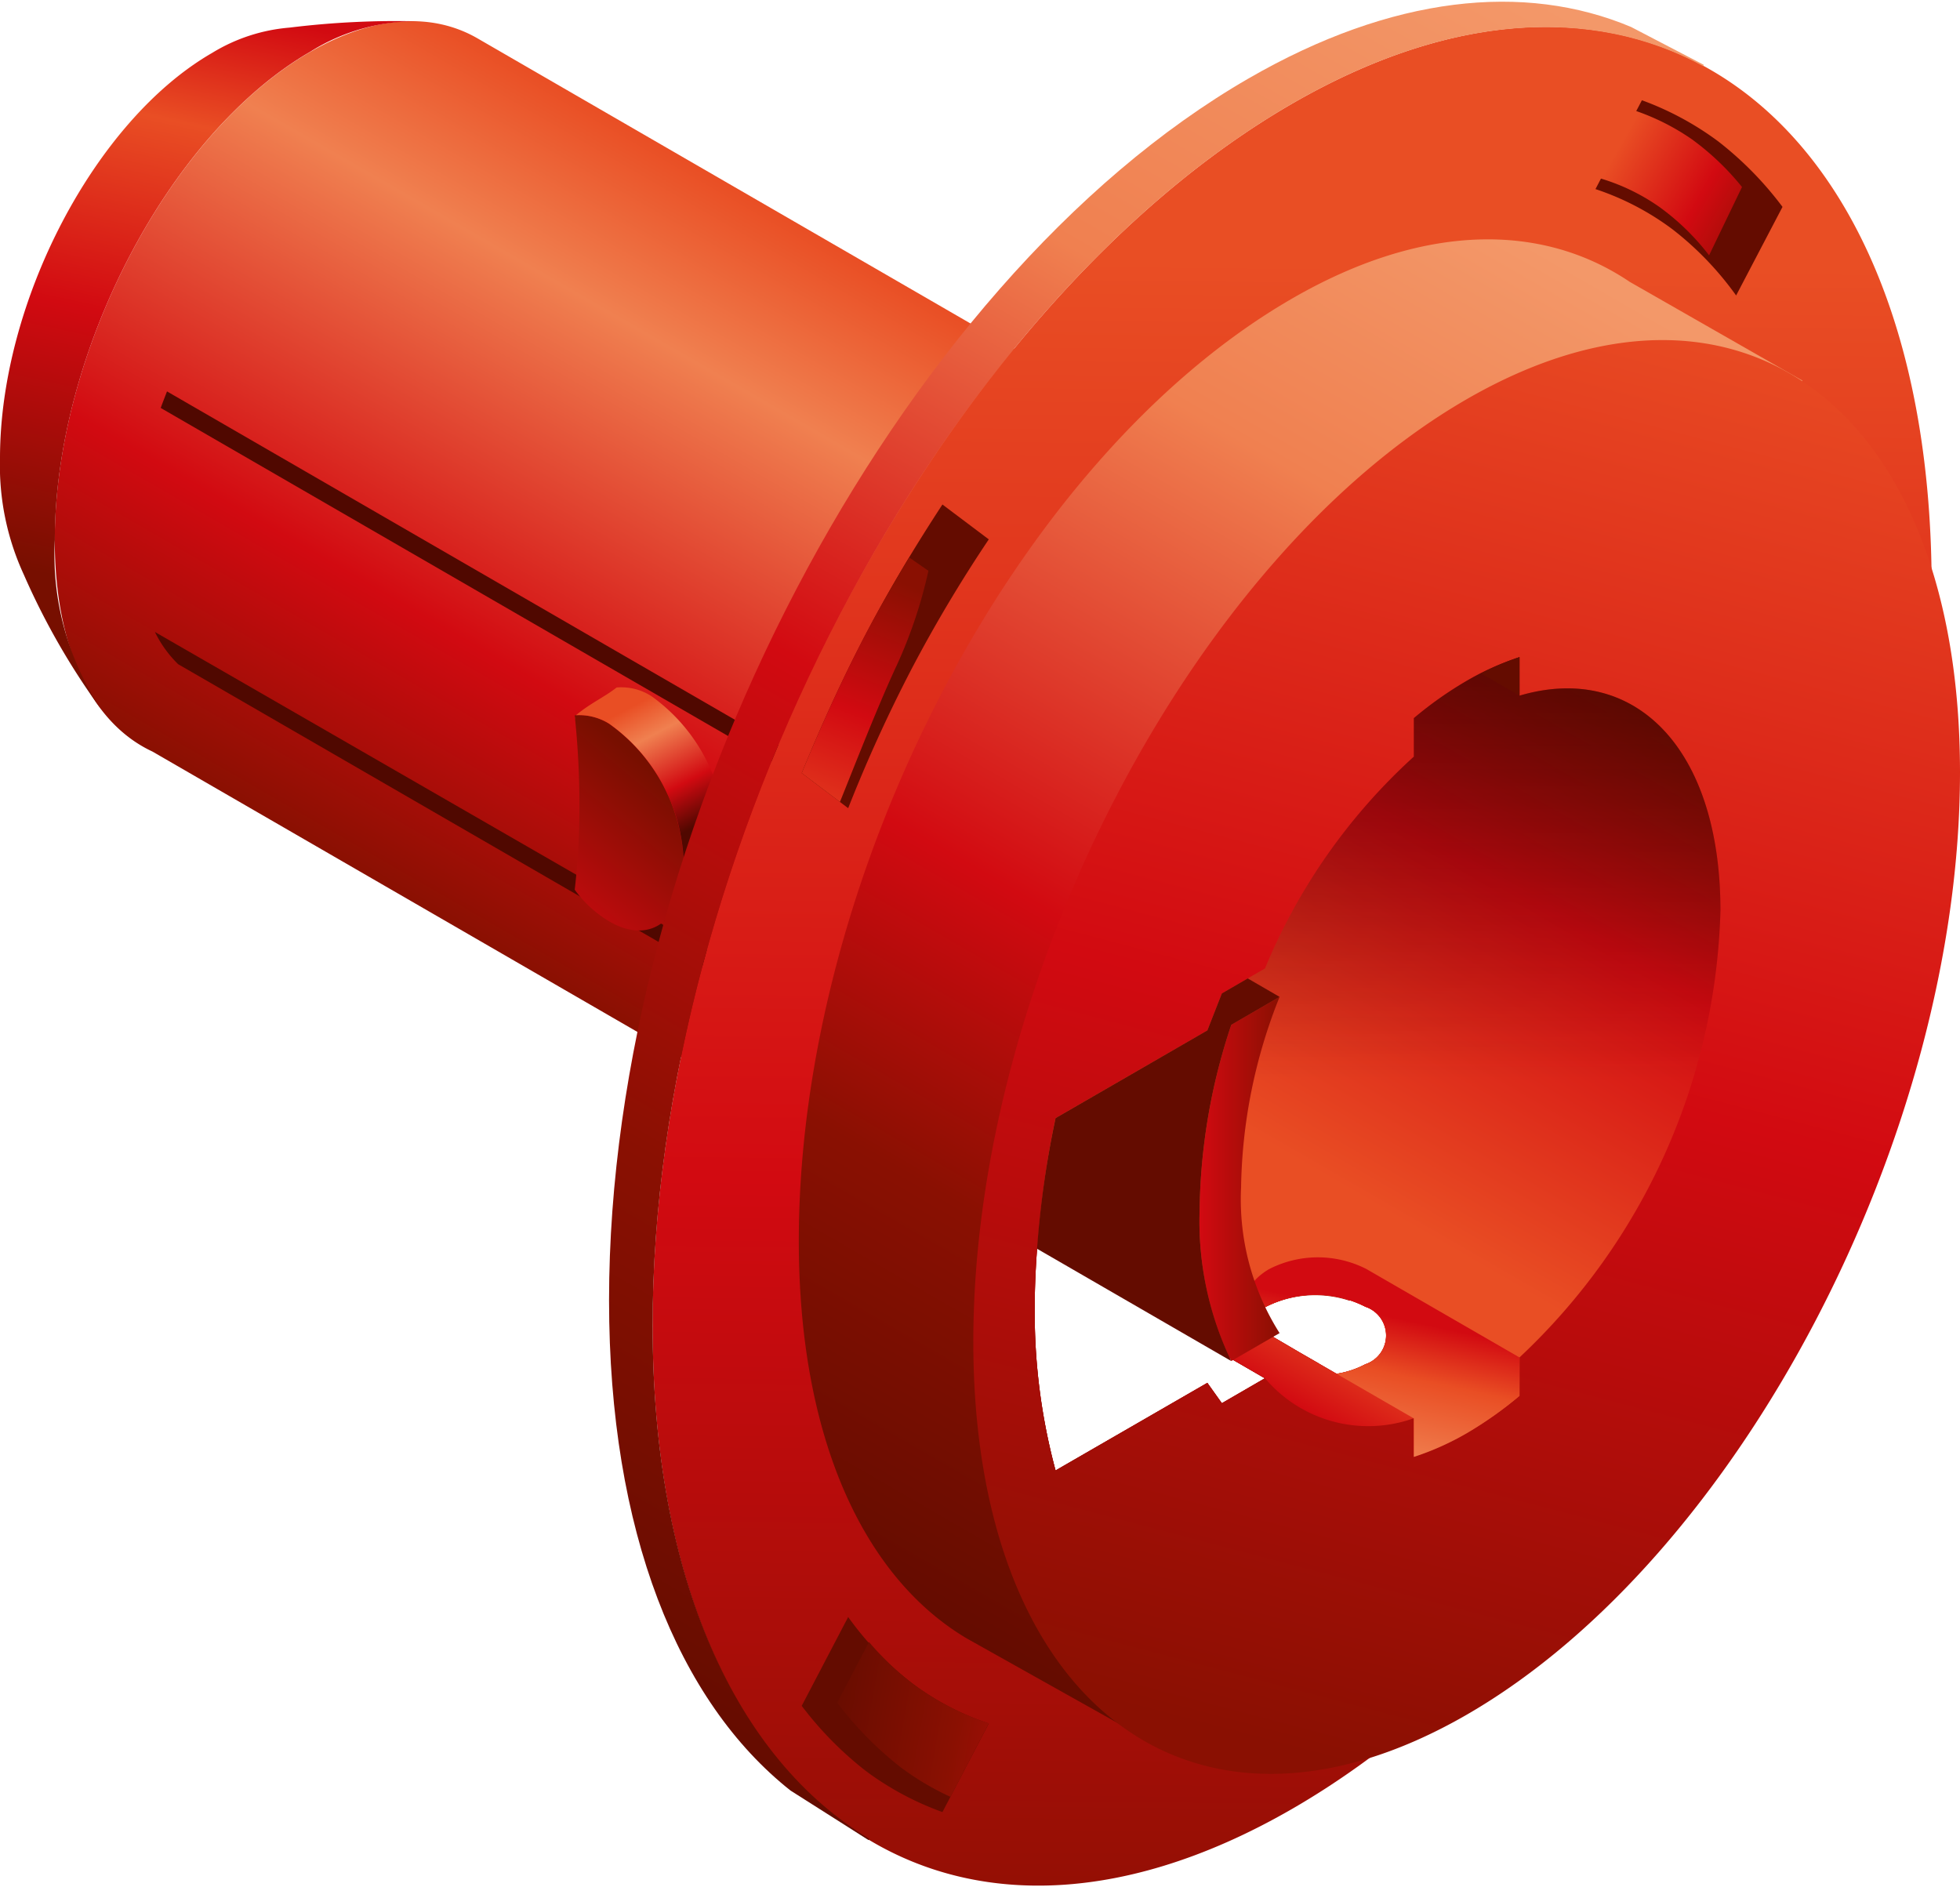 <svg xmlns="http://www.w3.org/2000/svg" xmlns:xlink="http://www.w3.org/1999/xlink" width="54" height="52" viewBox="0 0 54 52"><defs><style>.a{fill:url(#a);}.b{fill:#500800;}.c{fill:url(#b);}.d{fill-rule:evenodd;fill:url(#c);}.e{fill:url(#d);}.f{fill:url(#e);}.g{fill:url(#f);}.h{fill:#640c00;}.i{fill:url(#g);}.j{fill:url(#h);}.k{fill:url(#i);}.l{fill:url(#j);}.m{fill:url(#k);}.n{fill:url(#l);}.o{fill:url(#m);}.p{fill:url(#n);}.q{fill:url(#o);}</style><linearGradient id="a" x1="11.677" y1="25.041" x2="22.432" y2="6.413" gradientUnits="userSpaceOnUse"><stop offset="0" stop-color="#8a1002"/><stop offset="0.324" stop-color="#d20a11"/><stop offset="0.78" stop-color="#f08050"/><stop offset="1" stop-color="#e94e24"/></linearGradient><linearGradient id="b" x1="18.108" y1="21.299" x2="14.632" y2="25.49" gradientUnits="userSpaceOnUse"><stop offset="0" stop-color="#770f00"/><stop offset="1" stop-color="#d20a11"/></linearGradient><linearGradient id="c" x1="3.568" y1="16.311" x2="6.99" y2="0.429" gradientUnits="userSpaceOnUse"><stop offset="0" stop-color="#770f00"/><stop offset="0.456" stop-color="#d20a11"/><stop offset="0.797" stop-color="#e94e24"/><stop offset="1" stop-color="#d20a11"/></linearGradient><linearGradient id="d" x1="19.075" y1="23.557" x2="17.035" y2="19.659" gradientUnits="userSpaceOnUse"><stop offset="0.148" stop-color="#500800"/><stop offset="0.423" stop-color="#d20a11"/><stop offset="0.78" stop-color="#f08050"/><stop offset="1" stop-color="#e94e24"/></linearGradient><linearGradient id="e" x1="35.295" y1="55.4" x2="35.801" y2="7.222" gradientUnits="userSpaceOnUse"><stop offset="0" stop-color="#8a1002"/><stop offset="0.473" stop-color="#d20a11"/><stop offset="1" stop-color="#e94e24"/></linearGradient><linearGradient id="f" x1="23.045" y1="43.07" x2="43.808" y2="7.108" gradientUnits="userSpaceOnUse"><stop offset="0" stop-color="#640c00"/><stop offset="0.247" stop-color="#8a1002"/><stop offset="0.445" stop-color="#d20a11"/><stop offset="0.78" stop-color="#f08050"/><stop offset="0.989" stop-color="#f39869"/></linearGradient><linearGradient id="g" x1="35.39" y1="48.186" x2="46.055" y2="7.673" xlink:href="#e"/><linearGradient id="h" x1="33.862" y1="37.662" x2="44.534" y2="19.177" gradientUnits="userSpaceOnUse"><stop offset="0" stop-color="#d20a11"/><stop offset="0.126" stop-color="#e94e24"/><stop offset="0.275" stop-color="#e94e24"/><stop offset="0.714" stop-color="#d20a11"/><stop offset="1" stop-color="#8a1002"/></linearGradient><linearGradient id="i" x1="37.455" y1="40.018" x2="38.267" y2="36.266" gradientUnits="userSpaceOnUse"><stop offset="0" stop-color="#f08050"/><stop offset="0.599" stop-color="#e94e24"/><stop offset="1" stop-color="#d20a11"/></linearGradient><linearGradient id="j" x1="37.99" y1="40.142" x2="37.99" y2="18.105" gradientUnits="userSpaceOnUse"><stop offset="0.473" stop-color="#200" stop-opacity="0"/><stop offset="1" stop-color="#200" stop-opacity="0.5"/></linearGradient><linearGradient id="k" x1="57.345" y1="-10.457" x2="53.072" y2="-13.071" gradientTransform="matrix(1, -0.033, 0.033, 1, -8.081, 18.924)" xlink:href="#e"/><linearGradient id="l" x1="33.05" y1="32.483" x2="35.254" y2="32.483" gradientUnits="userSpaceOnUse"><stop offset="0" stop-color="#d20a11"/><stop offset="1" stop-color="#8a1002"/></linearGradient><linearGradient id="m" x1="15.704" y1="45.952" x2="42.637" y2="-0.698" gradientUnits="userSpaceOnUse"><stop offset="0" stop-color="#640c00"/><stop offset="0.247" stop-color="#8a1002"/><stop offset="0.505" stop-color="#d20a11"/><stop offset="0.758" stop-color="#f08050"/><stop offset="0.989" stop-color="#f39869"/></linearGradient><linearGradient id="n" x1="24.862" y1="16.05" x2="21.971" y2="23.562" xlink:href="#e"/><linearGradient id="o" x1="22.528" y1="46.92" x2="30.808" y2="48.397" gradientUnits="userSpaceOnUse"><stop offset="0" stop-color="#640c00"/><stop offset="0.462" stop-color="#8a1002"/><stop offset="1" stop-color="#d20a11"/></linearGradient></defs><path class="a" d="M25.559,33.056,4.2,20.707c-1.656-.771-2.691-2.832-2.691-5.827C1.511,9.7,4.662,3.673,8.55,1.429,10.317.407,11.934.344,13.17,1.065l21.6,12.493c-4.276,2.925-7.795,8.981-8.884,14.968l.413.17-.491.284a20.588,20.588,0,0,0-.271,3.255c0,.281.007.552.02.821Z"/><path class="b" d="M4.428,11.24c.054-.152.114-.3.173-.456L27.213,23.859l-.17.458L4.428,11.24Zm21.21,19.044L4.908,18.3a3.187,3.187,0,0,1-.64-.888L25.7,29.762q-.033.263-.06.522Z"/><path class="c" d="M15.834,19.71a1.537,1.537,0,0,1,.961.24,4.884,4.884,0,0,1,2.04,3.9c0,1.5-.913,2.194-2.04,1.542a3.176,3.176,0,0,1-.961-.879,19.6,19.6,0,0,0,.13-2.325,23.632,23.632,0,0,0-.13-2.477Z"/><path class="d" d="M0,12.621c0-4.3,2.614-9.3,5.841-11.161a4.84,4.84,0,0,1,2.143-.7,24.032,24.032,0,0,1,3.6-.171,5.446,5.446,0,0,0-3.038.837C4.662,3.673,1.511,9.7,1.511,14.88A7.657,7.657,0,0,0,2.8,19.56,19.679,19.679,0,0,1,.657,15.834,7.171,7.171,0,0,1,0,12.621Z"/><path class="e" d="M16.8,19.95a1.574,1.574,0,0,0-.931-.245c.4-.334.8-.507,1.119-.763a1.532,1.532,0,0,1,.96.239,4.886,4.886,0,0,1,2.041,3.9,1.89,1.89,0,0,1-.623,1.6,10.437,10.437,0,0,1-1.075.711,1.974,1.974,0,0,0,.549-1.54,4.884,4.884,0,0,0-2.04-3.9Zm-.964-.214.016.092a.479.479,0,0,1-.016-.092Z"/><path class="f" d="M35.6,2.855c-9.732,5.618-17.62,20.689-17.62,33.665S25.869,55.456,35.6,49.839,53.219,29.151,53.219,16.175,45.333-2.763,35.6,2.855ZM33.664,38.662l-.4-.561-4.182,2.414a16.743,16.743,0,0,1-.574-4.522c0-.545.028-1.1.069-1.649l6.272,3.631Zm3.955-1.074a2.518,2.518,0,0,1-.794.264l-1.02-.589-1.078-.632a.95.95,0,0,1-.283-.247,1.3,1.3,0,0,1,.431-.379,3.017,3.017,0,0,1,2.744,0A.835.835,0,0,1,37.619,37.588Z"/><path class="g" d="M49.659,10.486,44.9,7.765c-2.432-1.641-5.705-1.617-9.3.46C27.968,12.63,22.007,24.171,22.008,34.193c0,5.435,1.794,9.273,4.635,10.954l4.67,2.618,5.018-10.2-.526-.3-1.078-.632a.95.95,0,0,1-.283-.247,1.3,1.3,0,0,1,.431-.379,3.028,3.028,0,0,1,2.308-.168m-3.519,2.825-.4-.561-4.182,2.414a16.743,16.743,0,0,1-.574-4.522c0-.545.028-1.1.069-1.649l6.272,3.631Z"/><path class="h" d="M25.12,46.37a8.606,8.606,0,0,1-1.752-1.818L22.088,47a9.657,9.657,0,0,0,1.766,1.794,8.2,8.2,0,0,0,2.111,1.133l1.277-2.441A7.385,7.385,0,0,1,25.12,46.37Z"/><path class="h" d="M46.083,6.321a8.727,8.727,0,0,1,1.749,1.82L49.11,5.7a9.476,9.476,0,0,0-1.765-1.8,8.3,8.3,0,0,0-2.109-1.138L43.957,5.21A7.45,7.45,0,0,1,46.083,6.321Z"/><path class="h" d="M22.088,21.3l1.28.967a40.519,40.519,0,0,1,1.752-3.846,38.679,38.679,0,0,1,2.122-3.56L25.965,13.9c-.718,1.1-1.422,2.255-2.112,3.573C23.194,18.73,22.616,20.014,22.088,21.3Z"/><path class="h" d="M49.11,31.4l-1.278-.966a40.828,40.828,0,0,1-1.749,3.843,39,39,0,0,1-2.126,3.559l1.279.966c.737-1.127,1.449-2.3,2.11-3.571S48.585,32.681,49.11,31.4Z"/><path class="i" d="M40.408,11C32.9,15.333,26.815,26.964,26.816,36.97S32.9,51.577,40.408,47.245,54,31.283,54,21.276,47.913,6.668,40.408,11Zm-6.744,27.66-.4-.561-4.182,2.414a16.743,16.743,0,0,1-.574-4.522c0-.545.028-1.1.069-1.649l6.272,3.631Zm3.955-1.074a2.518,2.518,0,0,1-.794.264l-1.02-.589-1.078-.632a.95.95,0,0,1-.283-.247,1.3,1.3,0,0,1,.431-.379,3.017,3.017,0,0,1,2.744,0A.835.835,0,0,1,37.619,37.588Z"/><path class="j" d="M41.864,19.167V18.105a7.519,7.519,0,0,0-1.455.653,10.332,10.332,0,0,0-1.456,1.028l0,1.061a16.269,16.269,0,0,0-4.1,5.835l-1.19.689-.4,1.019-4.182,2.416a26.367,26.367,0,0,0-.5,3.538l6.272,3.631a3.723,3.723,0,0,0,4.1,1.1v1.062a7.58,7.58,0,0,0,1.456-.652,10.585,10.585,0,0,0,1.455-1.029V37.4A17.508,17.508,0,0,0,47.4,25.087C47.4,20.605,45.025,18.235,41.864,19.167ZM37.619,37.588a2.518,2.518,0,0,1-.794.264l-1.02-.589-1.078-.632a.95.95,0,0,1-.283-.247,1.3,1.3,0,0,1,.431-.379,3.017,3.017,0,0,1,2.744,0A.835.835,0,0,1,37.619,37.588Z"/><path class="k" d="M37.647,34.965a2.941,2.941,0,0,0-2.678,0c-.617.355-.878.975-.525,1.419a1.3,1.3,0,0,1,.431-.379,3.017,3.017,0,0,1,2.744,0,.835.835,0,0,1,0,1.583,2.518,2.518,0,0,1-.794.264l2.127,1.228v1.062a7.58,7.58,0,0,0,1.456-.652,10.585,10.585,0,0,0,1.455-1.029V37.4Z"/><path class="l" d="M41.864,19.167V18.105a7.519,7.519,0,0,0-1.455.653,10.332,10.332,0,0,0-1.456,1.028l0,1.061a16.269,16.269,0,0,0-4.1,5.835l-1.19.689-.4,1.019-4.182,2.416a26.367,26.367,0,0,0-.5,3.538l6.272,3.631a3.723,3.723,0,0,0,4.1,1.1v1.062a7.58,7.58,0,0,0,1.456-.652,10.585,10.585,0,0,0,1.455-1.029V37.4A17.508,17.508,0,0,0,47.4,25.087C47.4,20.605,45.025,18.235,41.864,19.167ZM37.619,37.588a2.518,2.518,0,0,1-.794.264l-1.02-.589-1.078-.632a.95.95,0,0,1-.283-.247,1.3,1.3,0,0,1,.431-.379,3.017,3.017,0,0,1,2.744,0A.835.835,0,0,1,37.619,37.588Z"/><path class="m" d="M45.715,5.7a6.588,6.588,0,0,1,1.372,1.335l.907-1.882a7.248,7.248,0,0,0-1.382-1.316,6.333,6.333,0,0,0-1.626-.809l-.909,1.883A5.608,5.608,0,0,1,45.715,5.7Z"/><path class="n" d="M34.193,32.712a14.637,14.637,0,0,1,1.061-5.246l-1.331.77a16.693,16.693,0,0,0-.873,5.135,8.9,8.9,0,0,0,.872,4.129l1.332-.77A6.886,6.886,0,0,1,34.193,32.712Z"/><path class="h" d="M35.254,27.466l-.877-.508-.713.413-.4,1.019-4.182,2.416a26.216,26.216,0,0,0-.51,3.6L33.922,37.5a8.9,8.9,0,0,1-.872-4.129,16.693,16.693,0,0,1,.873-5.135Z"/><path class="h" d="M41.864,19.167V18.105a7.713,7.713,0,0,0-1.058.449Z"/><path class="o" d="M17.981,36.52c0-12.976,7.888-28.047,17.62-33.665C39.916.364,43.865.159,46.928,1.824l.008-.04-2-1.042C42-.492,38.352-.121,34.4,2.161c-9.733,5.618-17.62,20.688-17.62,33.664,0,6.378,1.906,11.061,5,13.509L23.932,50.7l.017-.038C20.3,48.468,17.981,43.531,17.981,36.52Z"/><path class="p" d="M22.088,21.3l1.053.795c.332-.814,1.041-2.649,1.582-3.8a12.908,12.908,0,0,0,.856-2.568l-.531-.368c-.4.664-.8,1.355-1.195,2.106C23.194,18.73,22.616,20.014,22.088,21.3Z"/><path class="q" d="M27.242,47.483A7.385,7.385,0,0,1,25.12,46.37a7.989,7.989,0,0,1-1.178-1.129l-.876,1.673a9.625,9.625,0,0,0,1.767,1.793,7.535,7.535,0,0,0,1.352.8Z"/></svg>